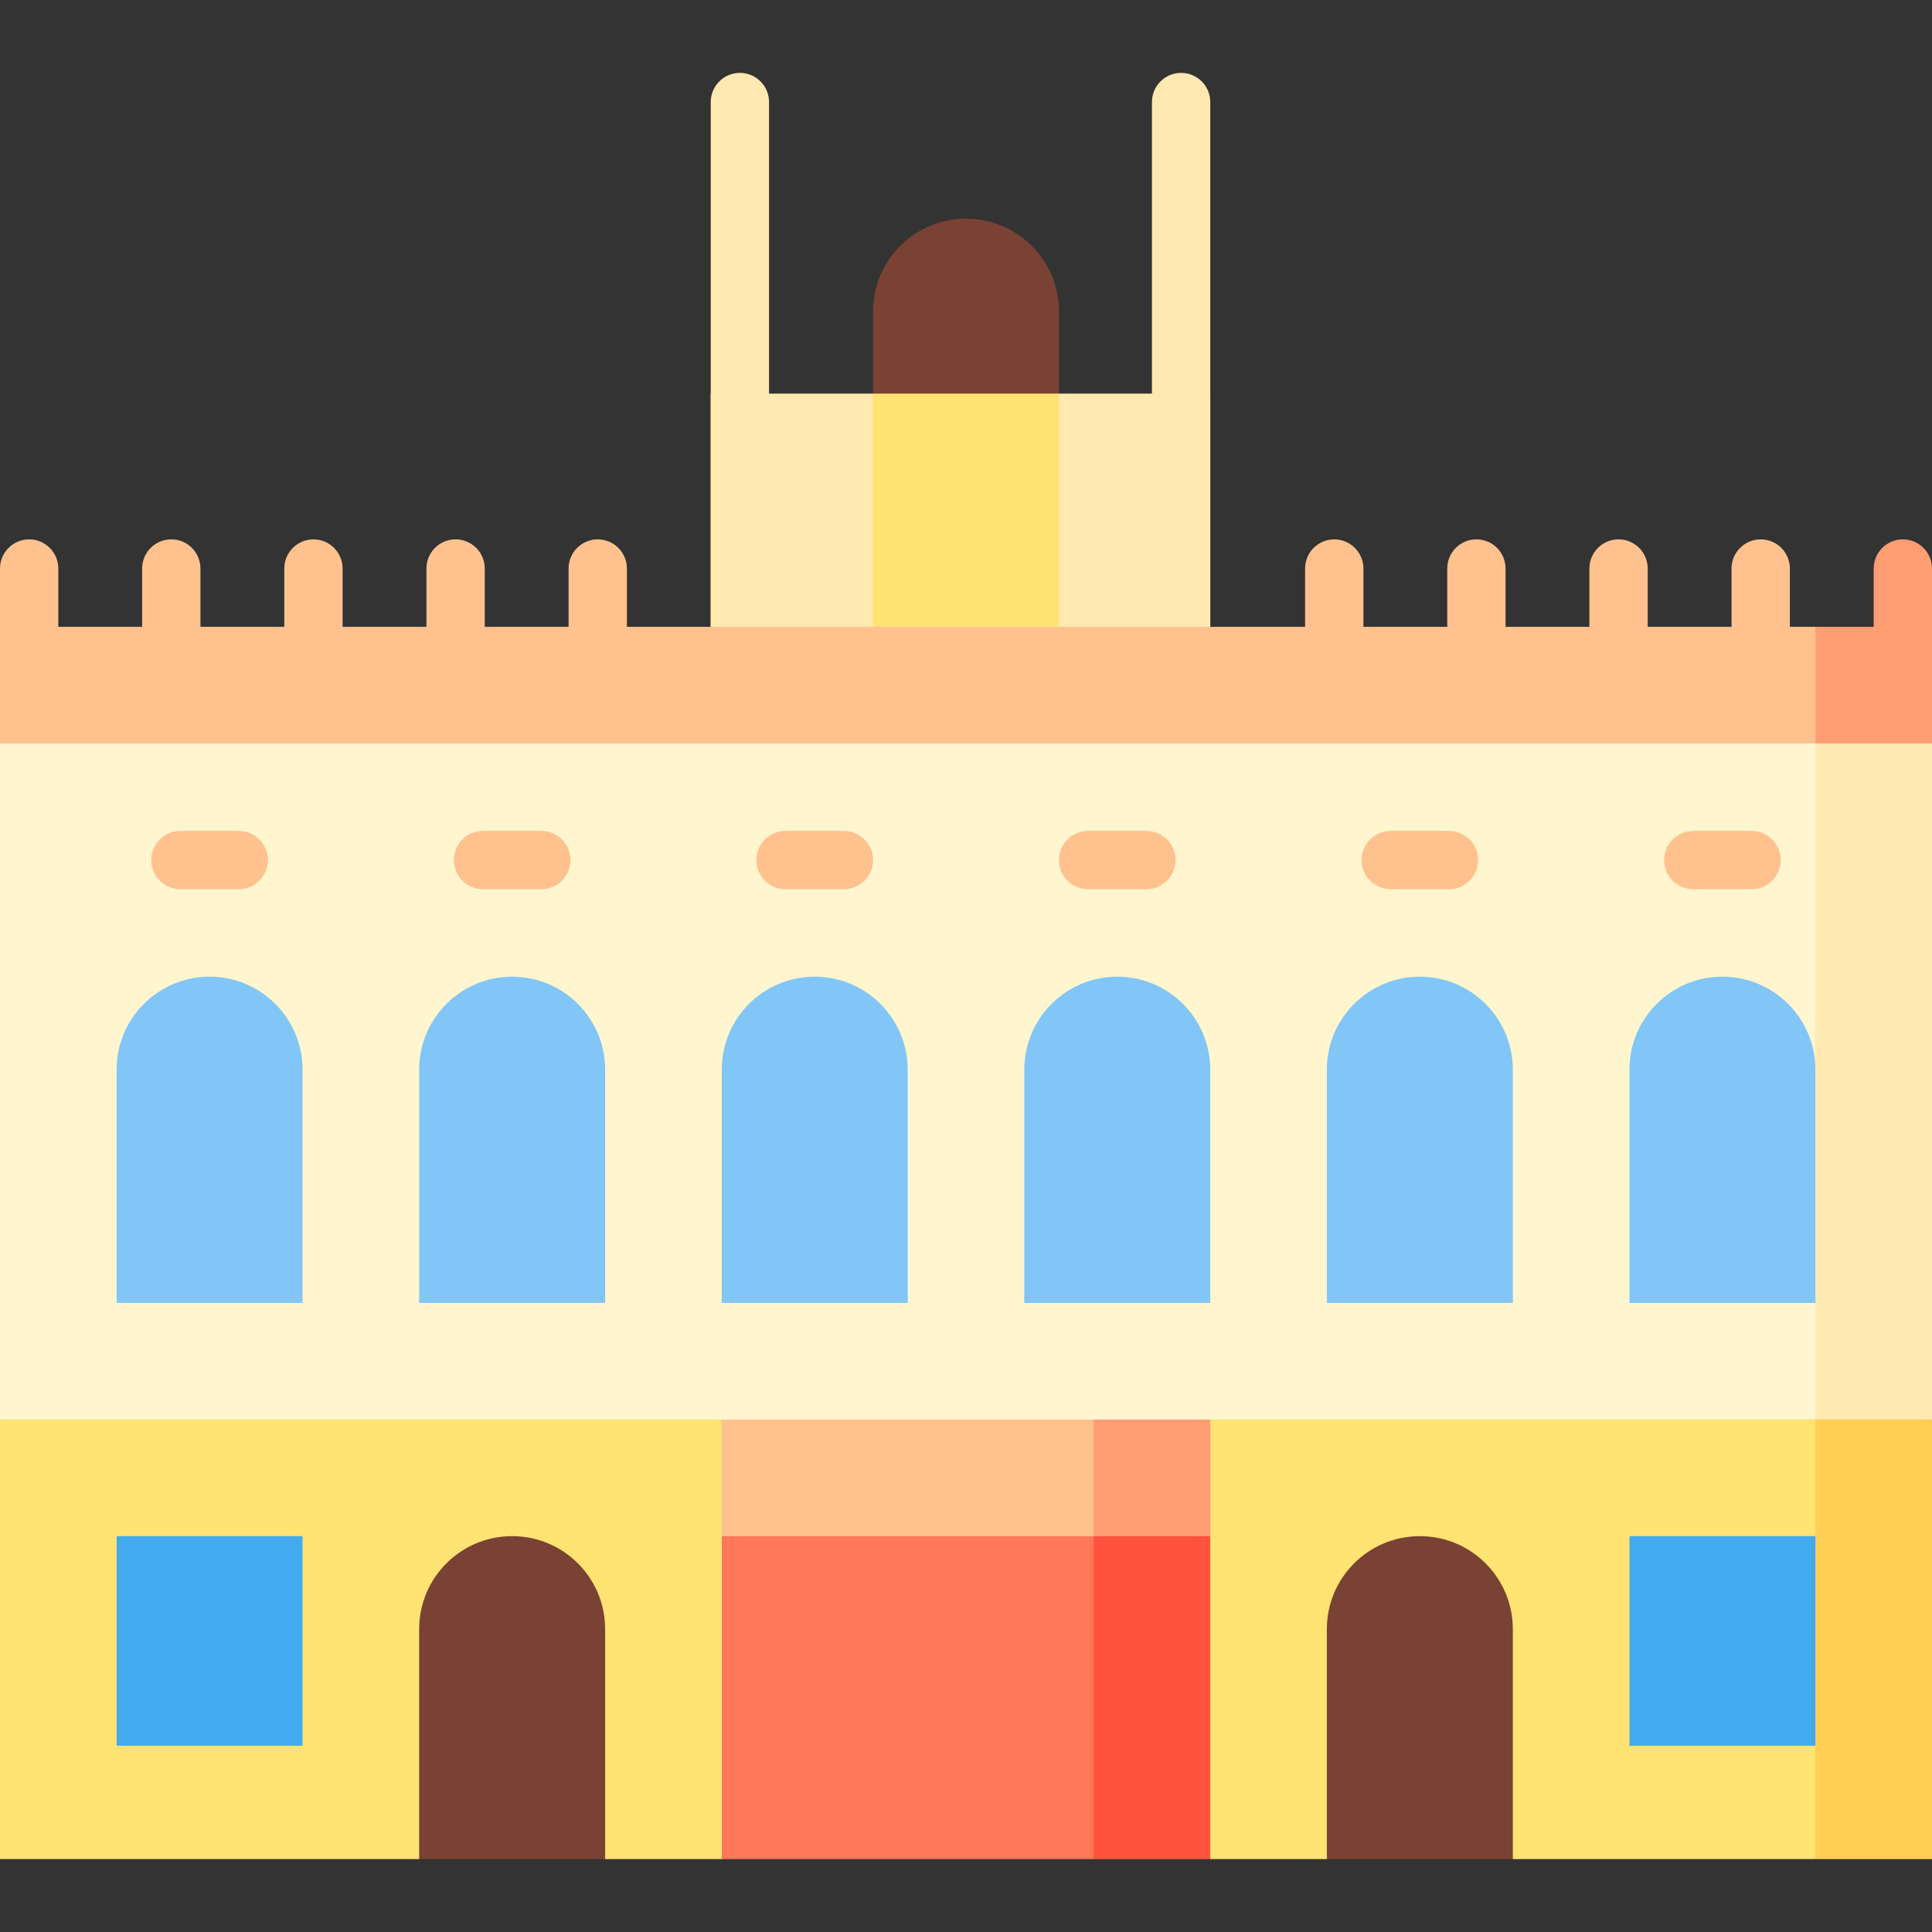 <?xml version="1.0" encoding="iso-8859-1"?>
<!-- Generator: Adobe Illustrator 21.0.0, SVG Export Plug-In . SVG Version: 6.00 Build 0)  -->
<svg version="1.1" id="Capa_1" xmlns="http://www.w3.org/2000/svg" xmlns:xlink="http://www.w3.org/1999/xlink" x="0px" y="0px"
	 viewBox="0 0 512 512" style="enable-background:new 0 0 512 512;" xml:space="preserve">
<rect x="0" y="0" width="512" height="512" fill="#333333" stroke="none"/>
<path style="fill:#FF9D73;" d="M512,150.664c0-4.268-3.458-7.726-7.726-7.726s-7.726,3.458-7.726,7.726v46.358H512V150.664z"/>
<g>
	<path style="fill:#FFC28E;" d="M83.068,142.938c-4.268,0-7.726,3.458-7.726,7.726v36.056h15.453v-36.056
		C90.794,146.396,87.335,142.938,83.068,142.938z"/>
	<path style="fill:#FFC28E;" d="M120.737,142.938c-4.268,0-7.726,3.458-7.726,7.726v36.056h15.453v-36.056
		C128.464,146.396,125.005,142.938,120.737,142.938z"/>
	<path style="fill:#FFC28E;" d="M158.408,142.938c-4.268,0-7.726,3.458-7.726,7.726v36.056h15.453v-36.056
		C166.134,146.396,162.675,142.938,158.408,142.938z"/>
	<path style="fill:#FFC28E;" d="M45.396,142.938c-4.268,0-7.726,3.458-7.726,7.726v36.056h15.453v-36.056
		C53.122,146.396,49.664,142.938,45.396,142.938z"/>
	<path style="fill:#FFC28E;" d="M428.932,142.938c-4.268,0-7.726,3.458-7.726,7.726v36.056h15.453v-36.056
		C436.659,146.396,433.2,142.938,428.932,142.938z"/>
	<path style="fill:#FFC28E;" d="M391.263,142.938c-4.268,0-7.726,3.458-7.726,7.726v36.056h15.453v-36.056
		C398.989,146.396,395.53,142.938,391.263,142.938z"/>
	<path style="fill:#FFC28E;" d="M353.592,142.938c-4.268,0-7.726,3.458-7.726,7.726v36.056h15.453v-36.056
		C361.318,146.396,357.86,142.938,353.592,142.938z"/>
	<path style="fill:#FFC28E;" d="M466.604,142.938c-4.268,0-7.726,3.458-7.726,7.726v36.056h15.453v-36.056
		C474.33,146.396,470.871,142.938,466.604,142.938z"/>
</g>
<g>
	<path style="fill:#FFE9B0;" d="M196.077,19.316c-4.268,0-7.726,3.458-7.726,7.726v169.98h15.453V27.042
		C203.804,22.774,200.345,19.316,196.077,19.316z"/>
	<path style="fill:#FFE9B0;" d="M313.004,19.316c-4.268,0-7.726,3.458-7.726,7.726v169.98h15.453V27.042
		C320.73,22.774,317.272,19.316,313.004,19.316z"/>
</g>
<polygon style="fill:#FFCE53;" points="434.736,345.286 481.095,492.684 512,492.684 512,376.191 "/>
<polygon style="fill:#FFE373;" points="481.095,376.191 256,290.945 0,376.191 0,492.684 111.084,492.684 135.726,468.908 
	160.368,492.684 191.274,492.684 256,430.019 320.726,492.684 351.632,492.684 376.274,468.908 400.916,492.684 481.095,492.684 
	481.095,462.634 447.274,434.865 481.095,407.097 "/>
<polygon style="fill:#FF533E;" points="320.726,407.097 320.726,492.684 289.821,492.684 258.915,376.191 "/>
<polygon style="fill:#FF7859;" points="289.821,376.191 289.821,492.684 191.274,492.684 191.274,407.097 "/>
<polygon style="fill:#FF9D73;" points="320.726,345.286 320.726,407.097 289.821,407.097 258.915,345.286 "/>
<rect x="191.274" y="345.286" style="fill:#FFC28E;" width="98.547" height="61.811"/>
<path style="fill:#7A4235;" d="M280.642,82.59v52.622h-49.284V82.59c0-13.609,11.033-24.642,24.642-24.642
	C269.609,57.948,280.642,68.981,280.642,82.59z"/>
<polygon style="fill:#FFE9B0;" points="280.642,104.306 256,147.326 231.358,104.306 188.348,104.306 188.348,197.022 
	320.726,197.022 320.726,104.306 "/>
<rect x="231.358" y="104.306" style="fill:#FFE373;" width="49.284" height="61.811"/>
<polygon style="fill:#FF9D73;" points="512,166.117 512,197.022 450.189,227.928 481.095,166.117 "/>
<path style="fill:#FFC28E;" d="M15.453,166.117v-15.453c0-4.268-3.458-7.726-7.726-7.726S0,146.396,0,150.664v46.358l15.453,30.905
	h465.642v-61.811H15.453z"/>
<polygon style="fill:#FFE9B0;" points="481.095,197.022 419.284,286.607 481.095,376.191 512,376.191 512,197.022 "/>
<rect y="197.022" style="fill:#FFF5CE;" width="481.095" height="179.169"/>
<g>
	<path style="fill:#81C6F6;" d="M80.179,283.475v61.811H30.905v-61.811c0-13.609,11.033-24.642,24.642-24.642
		S80.179,269.866,80.179,283.475z"/>
	<path style="fill:#81C6F6;" d="M160.368,283.475v61.811h-49.284v-61.811c0-13.609,11.033-24.642,24.642-24.642
		C149.335,258.833,160.368,269.866,160.368,283.475z"/>
	<path style="fill:#81C6F6;" d="M240.547,283.475v61.811h-49.274v-61.811c0-13.609,11.023-24.642,24.632-24.642
		C229.514,258.833,240.547,269.866,240.547,283.475z"/>
	<path style="fill:#81C6F6;" d="M320.726,283.475v61.811h-49.274v-61.811c0-13.609,11.033-24.642,24.642-24.642
		C309.703,258.833,320.726,269.866,320.726,283.475z"/>
	<path style="fill:#81C6F6;" d="M400.916,283.475v61.811h-49.284v-61.811c0-13.609,11.033-24.642,24.642-24.642
		C389.882,258.833,400.916,269.866,400.916,283.475z"/>
	<path style="fill:#81C6F6;" d="M481.095,283.475v61.811h-49.274v-61.811c0-13.609,11.023-24.642,24.632-24.642
		C470.061,258.833,481.095,269.866,481.095,283.475z"/>
</g>
<g>
	<path style="fill:#7A4235;" d="M160.368,431.728v60.956h-49.284v-60.956c0-13.609,11.033-24.632,24.642-24.632
		C149.335,407.097,160.368,418.12,160.368,431.728z"/>
	<path style="fill:#7A4235;" d="M400.916,431.728v60.956h-49.284v-60.956c0-13.609,11.033-24.632,24.642-24.632
		C389.882,407.097,400.916,418.12,400.916,431.728z"/>
</g>
<g>
	<rect x="30.905" y="407.097" style="fill:#43AAF0;" width="49.274" height="55.537"/>
	<rect x="431.821" y="407.097" style="fill:#43AAF0;" width="49.274" height="55.537"/>
</g>
<g>
	<path style="fill:#FFC28E;" d="M63.271,235.654H47.818c-4.268,0-7.726-3.458-7.726-7.726c0-4.268,3.458-7.726,7.726-7.726h15.453
		c4.268,0,7.726,3.458,7.726,7.726C70.997,232.196,67.539,235.654,63.271,235.654z"/>
	<path style="fill:#FFC28E;" d="M143.453,235.654H128c-4.268,0-7.726-3.458-7.726-7.726c0-4.268,3.458-7.726,7.726-7.726h15.453
		c4.268,0,7.726,3.458,7.726,7.726C151.179,232.196,147.721,235.654,143.453,235.654z"/>
	<path style="fill:#FFC28E;" d="M223.635,235.654h-15.453c-4.268,0-7.726-3.458-7.726-7.726c0-4.268,3.458-7.726,7.726-7.726h15.453
		c4.268,0,7.726,3.458,7.726,7.726C231.361,232.196,227.903,235.654,223.635,235.654z"/>
	<path style="fill:#FFC28E;" d="M303.818,235.654h-15.453c-4.268,0-7.726-3.458-7.726-7.726c0-4.268,3.458-7.726,7.726-7.726h15.453
		c4.268,0,7.726,3.458,7.726,7.726C311.544,232.196,308.086,235.654,303.818,235.654z"/>
	<path style="fill:#FFC28E;" d="M384,235.654h-15.453c-4.268,0-7.726-3.458-7.726-7.726c0-4.268,3.458-7.726,7.726-7.726H384
		c4.268,0,7.726,3.458,7.726,7.726C391.726,232.196,388.268,235.654,384,235.654z"/>
	<path style="fill:#FFC28E;" d="M464.183,235.654H448.73c-4.268,0-7.726-3.458-7.726-7.726c0-4.268,3.458-7.726,7.726-7.726h15.453
		c4.268,0,7.726,3.458,7.726,7.726C471.909,232.196,468.451,235.654,464.183,235.654z"/>
</g>
<g>
</g>
<g>
</g>
<g>
</g>
<g>
</g>
<g>
</g>
<g>
</g>
<g>
</g>
<g>
</g>
<g>
</g>
<g>
</g>
<g>
</g>
<g>
</g>
<g>
</g>
<g>
</g>
<g>
</g>
</svg>
